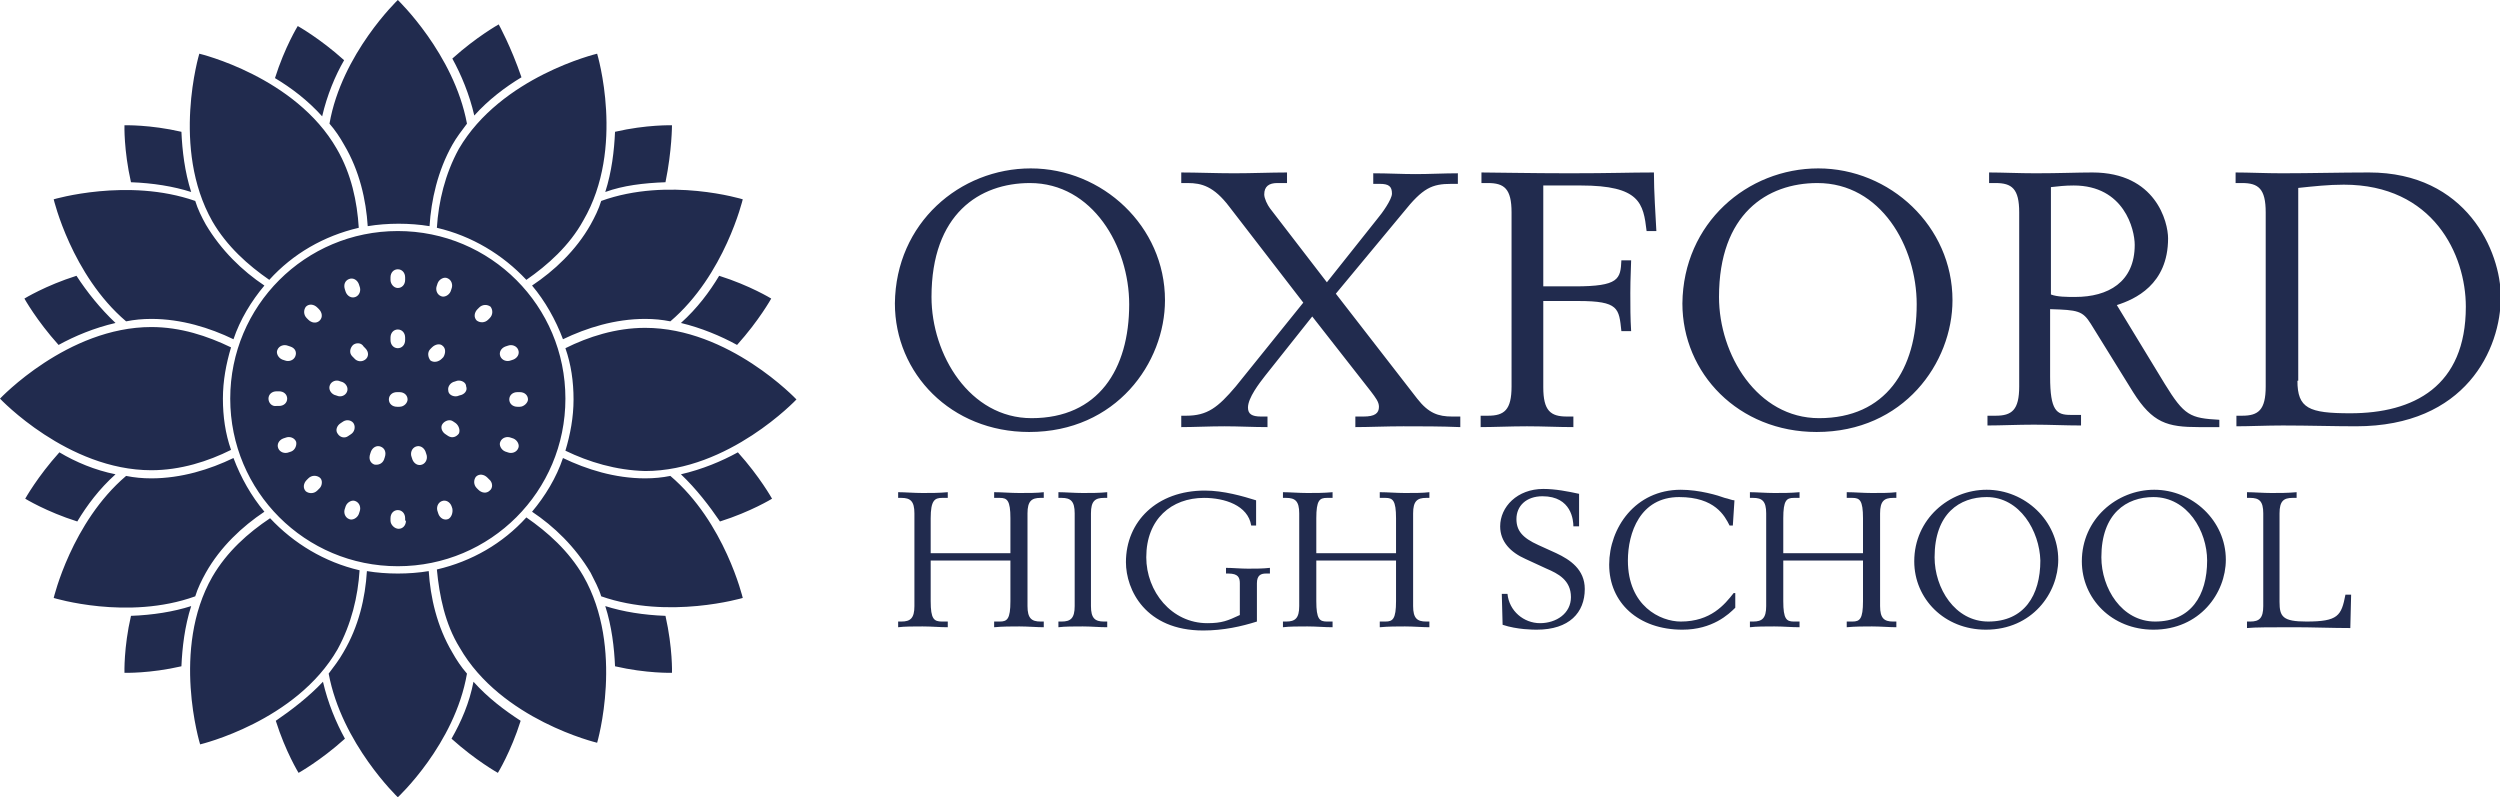 <?xml version="1.0" encoding="utf-8"?>
<!-- Generator: Adobe Illustrator 25.4.1, SVG Export Plug-In . SVG Version: 6.00 Build 0)  -->
<svg version="1.0" id="Layer_1" xmlns="http://www.w3.org/2000/svg" xmlns:xlink="http://www.w3.org/1999/xlink" x="0px" y="0px"
	 viewBox="0 0 307.3 98" enable-background="new 0 0 307.3 98" xml:space="preserve">
<path fill="#212B4E" d="M52.8,27.8c-1.2-0.2-2.5-0.3-3.8-0.3s-2.6,0.1-3.8,0.3c-0.2-3.2-1-6.8-2.9-10c-0.5-0.9-1.1-1.8-1.8-2.6
	C42,6.6,48.9,0,48.9,0s6.9,6.6,8.5,15.2c-0.6,0.8-1.3,1.7-1.8,2.6C53.8,21,53,24.6,52.8,27.8z M81.8,22.4c-2.7,0.1-5.2,0.4-7.4,1.2
	c0.8-2.5,1.1-5.1,1.2-7.4c3.9-0.9,7-0.8,7-0.8S82.6,18.5,81.8,22.4z M83.7,58.3c2.6-0.6,5-1.6,7-2.7c2.7,3,4.2,5.7,4.2,5.7
	s-2.6,1.6-6.4,2.8C87.2,62.2,85.6,60.1,83.7,58.3z M58.2,83.8c1.8,2,3.8,3.5,5.8,4.8c-1.2,3.8-2.8,6.4-2.8,6.4s-2.7-1.5-5.7-4.2
	C56.7,88.7,57.7,86.4,58.2,83.8z M23.5,74.5c-0.8,2.5-1.1,5.1-1.2,7.4c-3.9,0.9-7,0.8-7,0.8s-0.1-3.1,0.8-7
	C18.8,75.6,21.3,75.2,23.5,74.5z M14.2,39.7c-2.6,0.6-5,1.6-7,2.7c-2.7-3-4.2-5.7-4.2-5.7s2.6-1.6,6.4-2.8
	C10.7,35.9,12.3,37.9,14.2,39.7z M39.6,14.3c-1.8-2-3.8-3.5-5.8-4.7c1.2-3.8,2.8-6.4,2.8-6.4s2.7,1.5,5.7,4.2
	C41.2,9.3,40.2,11.7,39.6,14.3z M74.4,74.5c2.2,0.7,4.7,1.1,7.4,1.2c0.9,4,0.8,7,0.8,7s-3.1,0.1-7-0.8C75.5,79.6,75.2,77,74.4,74.5z
	 M83.7,39.7c2-1.8,3.5-3.8,4.7-5.8c3.8,1.2,6.4,2.8,6.4,2.8s-1.5,2.7-4.2,5.7C88.6,41.3,86.2,40.3,83.7,39.7z M39.7,83.8
	c0.6,2.6,1.6,5,2.7,7c-3,2.7-5.7,4.2-5.7,4.2s-1.6-2.6-2.8-6.4C35.8,87.3,37.9,85.7,39.7,83.8z M14.2,58.3c-2,1.8-3.5,3.8-4.7,5.8
	c-3.8-1.2-6.4-2.8-6.4-2.8s1.5-2.7,4.2-5.7C9.3,56.8,11.7,57.8,14.2,58.3z M23.5,23.6c-2.2-0.7-4.7-1.1-7.4-1.2c-0.9-4-0.8-7-0.8-7
	s3.1-0.1,7,0.8C22.4,18.5,22.7,21.1,23.5,23.6z M64.1,9.5c-2,1.2-4.1,2.8-5.8,4.7c-0.6-2.6-1.6-5-2.7-7c3-2.7,5.7-4.2,5.7-4.2
	S62.8,5.7,64.1,9.5z M79.3,39.2c-3.7,0-7.2,1.1-10.1,2.5c-0.9-2.4-2.2-4.7-3.8-6.6c2.7-1.8,5.4-4.3,7.2-7.5c0.5-0.9,1-1.9,1.3-2.9
	c8.3-3,17.4-0.2,17.4-0.2s-2.2,9.3-8.9,15C81.4,39.3,80.4,39.2,79.3,39.2z M72.6,70.4c-1.9-3.2-4.5-5.7-7.2-7.5
	c1.6-1.9,3-4.2,3.8-6.6c2.9,1.4,6.4,2.5,10.1,2.5c1.1,0,2.1-0.1,3.1-0.3c6.7,5.7,8.9,15,8.9,15s-9.1,2.7-17.4-0.2
	C73.6,72.3,73.1,71.4,72.6,70.4z M45.1,70.2c1.2,0.2,2.5,0.3,3.8,0.3s2.6-0.1,3.8-0.3c0.2,3.2,1,6.8,2.9,10c0.5,0.9,1.1,1.8,1.8,2.6
	C55.9,91.5,48.9,98,48.9,98s-6.9-6.6-8.5-15.2c0.6-0.8,1.3-1.7,1.8-2.6C44.1,77,44.9,73.5,45.1,70.2z M18.6,58.8
	c3.7,0,7.2-1.1,10.1-2.5c0.9,2.4,2.2,4.7,3.8,6.6c-2.7,1.8-5.4,4.3-7.2,7.5c-0.5,0.9-1,1.9-1.3,2.9c-8.3,3-17.4,0.2-17.4,0.2
	s2.2-9.3,8.9-15C16.5,58.7,17.5,58.8,18.6,58.8z M25.3,27.6c1.9,3.2,4.5,5.7,7.2,7.5c-1.6,1.9-3,4.2-3.8,6.6
	c-2.9-1.4-6.4-2.5-10.1-2.5c-1.1,0-2.1,0.1-3.1,0.3c-6.7-5.7-8.9-15-8.9-15s9.1-2.7,17.4,0.2C24.3,25.7,24.8,26.7,25.3,27.6z
	 M69.5,55.4c0.6-2,1-4.1,1-6.3c0-2.2-0.3-4.3-1-6.3c2.8-1.4,6.2-2.5,9.8-2.5c10.3,0,18.6,8.8,18.6,8.8s-8.3,8.8-18.6,8.8
	C75.7,57.8,72.4,56.8,69.5,55.4z M64.7,34.4c-2.9-3.1-6.7-5.4-11-6.4c0.2-3.2,1-6.6,2.7-9.7C61.6,9.4,73.4,6.6,73.4,6.6
	s3.5,11.6-1.7,20.5C70,30.2,67.3,32.6,64.7,34.4z M53.7,70c4.3-1,8.1-3.2,11-6.4c2.6,1.8,5.2,4.1,7,7.2c5.1,8.9,1.7,20.5,1.7,20.5
	s-11.8-2.8-16.9-11.7C54.7,76.7,54,73.2,53.7,70z M33.2,63.7c2.9,3.1,6.7,5.4,11,6.4c-0.2,3.2-1,6.6-2.7,9.7
	c-5.1,8.9-16.9,11.7-16.9,11.7S21,79.8,26.1,70.9C27.9,67.8,30.5,65.5,33.2,63.7z M28.4,42.7c-0.6,2-1,4.1-1,6.3
	c0,2.2,0.3,4.3,1,6.3c-2.8,1.4-6.2,2.5-9.8,2.5C8.3,57.8,0,49,0,49s8.3-8.8,18.6-8.8C22.2,40.2,25.5,41.3,28.4,42.7z M44.1,28
	c-4.3,1-8.1,3.2-11,6.4c-2.6-1.8-5.2-4.1-7-7.2C21,18.2,24.5,6.6,24.5,6.6s11.8,2.8,16.9,11.7C43.2,21.4,43.9,24.8,44.1,28z
	 M48.9,28.4c-11.4,0-20.6,9.2-20.6,20.6s9.2,20.6,20.6,20.6S69.5,60.4,69.5,49S60.3,28.4,48.9,28.4z M62.1,42.6l0.3-0.1
	c0.5-0.2,1.1,0,1.3,0.5c0.2,0.5-0.1,1-0.6,1.2l-0.3,0.1c-0.5,0.2-1.1,0-1.3-0.5C61.3,43.3,61.6,42.8,62.1,42.6z M53.7,35.1l0.1-0.3
	c0.2-0.5,0.8-0.8,1.2-0.6c0.5,0.2,0.7,0.8,0.5,1.3l-0.1,0.3c-0.2,0.5-0.8,0.8-1.2,0.6C53.7,36.2,53.5,35.6,53.7,35.1z M48,34.1
	c0-0.6,0.4-1,0.9-1s0.9,0.4,0.9,1v0.3c0,0.6-0.4,1-0.9,1s-0.9-0.5-0.9-1V34.1z M48,41.5c0-0.6,0.4-1,0.9-1s0.9,0.4,0.9,1v0.3
	c0,0.6-0.4,1-0.9,1s-0.9-0.4-0.9-1V41.5z M42.9,34.3c0.5-0.2,1,0.1,1.2,0.6l0.1,0.3c0.2,0.5,0,1.1-0.5,1.3c-0.5,0.2-1-0.1-1.2-0.6
	l-0.1-0.3C42.2,35,42.4,34.5,42.9,34.3z M33,49c0-0.5,0.4-0.9,1-0.9h0.3c0.6,0,1,0.4,1,0.9c0,0.5-0.4,0.9-1,0.9H34
	C33.4,50,33,49.5,33,49z M35.8,55.5l-0.3,0.1c-0.5,0.2-1.1,0-1.3-0.5s0.1-1,0.6-1.2l0.3-0.1c0.5-0.2,1.1,0,1.3,0.5
	C36.5,54.7,36.3,55.3,35.8,55.5z M36.3,43.8c-0.2,0.5-0.8,0.7-1.3,0.5l-0.3-0.1c-0.5-0.2-0.8-0.8-0.6-1.2c0.2-0.5,0.8-0.7,1.3-0.5
	l0.3,0.1C36.3,42.8,36.5,43.3,36.3,43.8z M39.3,60L39,60.3c-0.4,0.4-1,0.4-1.4,0.1c-0.4-0.4-0.3-1,0.1-1.4l0.2-0.2
	c0.4-0.4,1-0.4,1.4-0.1C39.7,59,39.6,59.7,39.3,60z M39.3,39.4c-0.4,0.4-1,0.3-1.4-0.1l-0.2-0.2c-0.4-0.4-0.4-1-0.1-1.4
	c0.4-0.4,1-0.3,1.4,0.1l0.2,0.2C39.6,38.4,39.7,39,39.3,39.4z M40.5,47.5c0.1-0.5,0.6-0.8,1.1-0.7l0.3,0.1c0.5,0.1,0.9,0.6,0.8,1.1
	c-0.1,0.5-0.6,0.8-1.1,0.7l-0.3-0.1C40.8,48.5,40.4,48,40.5,47.5z M41.5,53.3c-0.3-0.4-0.1-1,0.4-1.3l0.3-0.2
	c0.5-0.3,1.1-0.1,1.3,0.3s0.1,1-0.4,1.3l-0.3,0.2C42.4,53.9,41.8,53.8,41.5,53.3z M44.2,62.9l-0.1,0.3c-0.2,0.5-0.8,0.8-1.2,0.6
	c-0.5-0.2-0.7-0.8-0.5-1.3l0.1-0.3c0.2-0.5,0.8-0.8,1.2-0.6C44.2,61.8,44.4,62.4,44.2,62.9z M44.9,44.2c-0.4,0.3-1,0.3-1.4-0.2
	l-0.2-0.2c-0.4-0.4-0.3-1,0.1-1.4c0.4-0.3,1-0.3,1.3,0.2l0.2,0.2C45.4,43.3,45.3,43.9,44.9,44.2z M47.3,56.2l-0.1,0.3
	C47,57,46.5,57.2,46,57.1c-0.5-0.2-0.7-0.7-0.5-1.3l0.1-0.3c0.2-0.5,0.7-0.8,1.2-0.6C47.3,55.1,47.5,55.6,47.3,56.2z M49.9,64
	c0,0.6-0.4,1-0.9,1S48,64.5,48,64v-0.3c0-0.6,0.4-1,0.9-1s0.9,0.4,0.9,1V64z M49.1,50h-0.3c-0.6,0-1-0.4-1-0.9c0-0.5,0.4-0.9,1-0.9
	h0.3c0.6,0,1,0.4,1,0.9C50.1,49.5,49.7,50,49.1,50z M51.9,57.1c-0.5,0.2-1-0.1-1.2-0.6l-0.1-0.3c-0.2-0.5,0-1.1,0.5-1.3
	c0.5-0.2,1,0.1,1.2,0.6l0.1,0.3C52.6,56.3,52.4,56.9,51.9,57.1z M52.9,42.9l0.2-0.2c0.4-0.4,1-0.5,1.3-0.2c0.4,0.3,0.4,0.9,0.1,1.4
	l-0.2,0.2c-0.4,0.4-1,0.5-1.4,0.2C52.6,43.9,52.5,43.3,52.9,42.9z M55.1,63.8c-0.5,0.2-1-0.1-1.2-0.6l-0.1-0.3
	c-0.2-0.5,0-1.1,0.5-1.3c0.5-0.2,1,0.1,1.2,0.6l0.1,0.3C55.7,63,55.5,63.6,55.1,63.8z M56.4,53.3c-0.3,0.4-0.8,0.6-1.3,0.3l-0.3-0.2
	c-0.5-0.3-0.7-0.9-0.4-1.3s0.9-0.6,1.3-0.3l0.3,0.2C56.4,52.3,56.6,52.9,56.4,53.3z M56.5,48.6l-0.3,0.1c-0.5,0.1-1.1-0.2-1.1-0.7
	c-0.1-0.5,0.3-1,0.8-1.1l0.3-0.1c0.5-0.1,1.1,0.2,1.1,0.7C57.5,48,57.1,48.5,56.5,48.6z M60.2,60.3c-0.4,0.4-1,0.3-1.4-0.1L58.6,60
	c-0.4-0.4-0.4-1-0.1-1.4c0.4-0.4,1-0.3,1.4,0.1l0.2,0.2C60.6,59.3,60.6,60,60.2,60.3z M60.2,39.1l-0.2,0.2c-0.4,0.4-1,0.4-1.4,0.1
	c-0.4-0.4-0.3-1,0.1-1.4l0.2-0.2c0.4-0.4,1-0.4,1.4-0.1C60.6,38.1,60.6,38.7,60.2,39.1z M63.7,55.1c-0.2,0.5-0.8,0.7-1.3,0.5
	l-0.3-0.1c-0.5-0.2-0.8-0.8-0.6-1.2c0.2-0.5,0.8-0.7,1.3-0.5l0.3,0.1C63.6,54.1,63.9,54.7,63.7,55.1z M63.9,50h-0.3
	c-0.6,0-1-0.4-1-0.9c0-0.5,0.4-0.9,1-0.9h0.3c0.6,0,1,0.4,1,0.9C64.9,49.5,64.4,50,63.9,50z M252.1,36.2c0.8,0.3,1.9,0.3,3,0.3
	c4,0,7.3-1.8,7.3-6.4c0-1.9-1.3-7.3-7.5-7.3c-1.1,0-1.9,0.1-2.8,0.2V36.2z M244.5,51.1h0.8c2,0,2.9-0.7,2.9-3.6V26.1
	c0-2.9-0.9-3.6-2.9-3.6h-0.8v-1.3c1.6,0,3.7,0.1,5.7,0.1c3,0,5.1-0.1,7-0.1c7.8,0,9.3,6.1,9.3,8.1c0,5.7-4.1,7.5-6.3,8.2l5.9,9.7
	c2.4,3.9,3.1,4.2,6.7,4.4v0.9c-0.8,0-1.6,0-2.5,0c-3.9,0-5.7-0.5-8.1-4.3l-5.2-8.4c-1-1.6-1.6-1.7-5-1.8v8.3c0,4.2,0.8,4.7,2.5,4.7
	h1.3v1.3c-2,0-3.8-0.1-5.8-0.1c-2,0-4.1,0.1-5.7,0.1V51.1z M126.6,22.5c-6.2,0-12.1,3.8-12.1,14c0,7.1,4.7,14.9,12.3,14.9
	c8.2,0,12-6,12-14C138.8,30.3,134.3,22.5,126.6,22.5z M126.7,20.7c8.8,0,16.5,7.1,16.5,16.2c0,7.7-6,16.2-16.7,16.2
	c-9.6,0-16.5-7.2-16.5-15.8C110.1,27.4,118,20.7,126.7,20.7z M145.2,51.1h0.6c2.6,0,3.9-1,6.1-3.6l8.3-10.3l-9.1-11.8
	c-1.9-2.5-3.4-2.9-5.1-2.9h-0.8v-1.3c1.9,0,4.3,0.1,6.5,0.1c2.2,0,4.5-0.1,6.5-0.1v1.3H157c-1,0-1.6,0.4-1.6,1.4
	c0,0.5,0.4,1.3,0.7,1.7l7,9.1l6.2-7.8c0.6-0.7,1.8-2.4,1.8-3.1c0-0.9-0.4-1.2-1.5-1.2h-0.8v-1.3c1.8,0,3.5,0.1,5.2,0.1
	c1.7,0,3.5-0.1,5.2-0.1v1.3h-0.8c-2.4,0-3.5,0.5-5.9,3.5l-8.3,10l10,12.9c1.4,1.8,2.6,2.2,4.3,2.2h1v1.3c-2.4-0.1-4.7-0.1-7-0.1
	c-2.1,0-4.3,0.1-5.9,0.1v-1.3h1c1.4,0,1.9-0.4,1.9-1.2c0-0.6-0.4-1.1-1-1.9l-7.2-9.2l-5.8,7.3c-0.7,0.9-2.1,2.7-2.1,3.9
	c0,0.8,0.5,1.1,1.6,1.1h0.8v1.3c-1.8,0-3.5-0.1-5.3-0.1c-1.8,0-3.8,0.1-5.3,0.1V51.1z M182.1,51.1h0.8c2,0,2.9-0.7,2.9-3.6V26.1
	c0-2.9-0.9-3.6-2.9-3.6h-0.8v-1.3c1.3,0,6.3,0.1,10.8,0.1c5.2,0,7.3-0.1,10.4-0.1c0,2.5,0.2,5.1,0.3,7.2h-1.2
	c-0.4-3.4-0.8-5.6-8.1-5.6h-4.6v12.4h3.9c5.4,0,5.6-0.9,5.7-3.2h1.2c0,0.7-0.1,2.1-0.1,4c0,1.7,0,3.1,0.1,4.7h-1.2
	C199,37.9,199,37,194,37h-4.3v10.6c0,2.9,0.9,3.6,2.9,3.6h0.8v1.3c-1.9,0-3.7-0.1-5.7-0.1c-2,0-4.1,0.1-5.7,0.1V51.1z M223.4,22.5
	c-6.2,0-12.1,3.8-12.1,14c0,7.1,4.7,14.9,12.3,14.9c8.2,0,12-6,12-14C235.6,30.3,231.2,22.5,223.4,22.5z M223.5,20.7
	c8.8,0,16.5,7.1,16.5,16.2c0,7.7-6,16.2-16.7,16.2c-9.6,0-16.5-7.2-16.5-15.8C206.9,27.4,214.8,20.7,223.5,20.7z M282.4,46.8
	c0,3.4,1.4,4,6.5,4c7.8,0,14.2-3.3,14.2-13.1c0-6.4-4-15-15-15c-1.9,0-3.7,0.2-5.6,0.4V46.8z M274.8,51.1h0.8c2,0,2.9-0.7,2.9-3.6
	V26.1c0-2.9-0.9-3.6-2.9-3.6h-0.8v-1.3c1.6,0,3.7,0.1,5.7,0.1c3.5,0,7.1-0.1,10.7-0.1c12,0,16.2,9.7,16.2,15.3
	c0,6.4-4.3,15.9-17.8,15.9c-2.7,0-5.9-0.1-9-0.1c-2,0-4.1,0.1-5.7,0.1V51.1z M276.2,76.4h0.4c1.1,0,1.6-0.4,1.6-1.9V63.1
	c0-1.5-0.5-1.9-1.6-1.9h-0.4v-0.7c0.8,0,2,0.1,3,0.1c1,0,2,0,3.1-0.1v0.7h-0.5c-1.1,0-1.6,0.4-1.6,1.9v10.9c0,1.8,0.4,2.4,3.3,2.4
	c3.9,0,4.3-0.7,4.8-3.3h0.7l-0.1,4.1c-2.1,0-4.8-0.1-6.8-0.1c-2.8,0-5,0-5.9,0.1V76.4z M110.4,76.4h0.4c1.1,0,1.6-0.4,1.6-1.9V63.1
	c0-1.5-0.5-1.9-1.6-1.9h-0.4v-0.7c0.8,0,2,0.1,3,0.1c1,0,2,0,3.1-0.1v0.7h-0.7c-0.9,0-1.4,0.3-1.4,2.5V68h9.8v-4.3
	c0-2.2-0.4-2.5-1.3-2.5h-0.7v-0.7c1,0,2,0.1,3.1,0.1c1.1,0,2.2,0,3-0.1v0.7h-0.4c-1.1,0-1.6,0.4-1.6,1.9v11.4c0,1.5,0.5,1.9,1.6,1.9
	h0.4v0.7c-0.8,0-2-0.1-3-0.1c-1,0-2,0-3.1,0.1v-0.7h0.7c0.9,0,1.3-0.3,1.3-2.5v-5h-9.8v5c0,2.2,0.4,2.5,1.4,2.5h0.7v0.7
	c-1,0-2-0.1-3.1-0.1c-1.1,0-2.2,0-3,0.1V76.4z M130.1,76.4h0.4c1.1,0,1.6-0.4,1.6-1.9V63.1c0-1.5-0.5-1.9-1.6-1.9h-0.4v-0.7
	c0.8,0,2,0.1,3,0.1c1,0,2,0,3-0.1v0.7h-0.4c-1.1,0-1.6,0.4-1.6,1.9v11.4c0,1.5,0.5,1.9,1.6,1.9h0.4v0.7c-1,0-2-0.1-3-0.1
	c-1.1,0-2.2,0-3,0.1V76.4z M154.5,64.6h-0.7c-0.4-2.5-3.3-3.4-5.8-3.4c-4,0-7.1,2.6-7.1,7.3c0,4.2,3.1,8.1,7.5,8.1
	c1.8,0,2.5-0.3,4-1v-3.9c0-0.7-0.2-1.2-1.4-1.2h-0.3v-0.7c0.8,0,1.8,0.1,2.7,0.1c0.9,0,1.8,0,2.7-0.1v0.7h-0.5
	c-0.6,0-1.1,0.2-1.1,1.2v4.7c-1.9,0.6-4.1,1.1-6.6,1.1c-7.1,0-9.5-5-9.5-8.4c0-5,3.8-8.8,9.7-8.8c2.3,0,4.7,0.7,6.3,1.2V64.6z
	 M157.7,76.4h0.4c1.1,0,1.6-0.4,1.6-1.9V63.1c0-1.5-0.5-1.9-1.6-1.9h-0.4v-0.7c0.8,0,2,0.1,3,0.1c1,0,2,0,3.1-0.1v0.7h-0.7
	c-0.9,0-1.3,0.3-1.3,2.5V68h9.8v-4.3c0-2.2-0.4-2.5-1.3-2.5h-0.7v-0.7c1,0,2,0.1,3.1,0.1c1.1,0,2.2,0,3-0.1v0.7h-0.4
	c-1.1,0-1.6,0.4-1.6,1.9v11.4c0,1.5,0.5,1.9,1.6,1.9h0.4v0.7c-0.8,0-2-0.1-3-0.1c-1,0-2,0-3.1,0.1v-0.7h0.7c0.9,0,1.3-0.3,1.3-2.5
	v-5h-9.8v5c0,2.2,0.4,2.5,1.3,2.5h0.7v0.7c-1,0-2-0.1-3.1-0.1c-1.1,0-2.2,0-3,0.1V76.4z M194.2,64.7h-0.8c0-0.7-0.2-3.7-3.8-3.7
	c-2,0-3.2,1.2-3.2,2.8c0,1.4,0.7,2.3,2.7,3.2l2.2,1c1.7,0.8,3.5,2,3.5,4.4c0,2.9-1.9,5-5.9,5c-0.4,0-2.4,0-4.2-0.6l-0.1-3.8h0.7
	c0.2,2.1,2,3.6,4,3.6c2,0,3.8-1.2,3.8-3.2c0-2.1-1.6-2.9-3-3.5l-2.6-1.2c-1.8-0.8-3.1-2.1-3.1-4c0-2.4,2.1-4.6,5.3-4.6
	c1.5,0,3,0.3,4.4,0.6V64.7z M213,64.6h-0.4c-0.6-1.2-1.8-3.5-6.2-3.5c-4.8,0-6.3,4.4-6.3,7.8c0,5.6,4,7.5,6.5,7.5
	c3.7,0,5.4-2.1,6.5-3.5h0.2v1.8c-0.8,0.8-2.8,2.7-6.5,2.7c-5.4,0-9-3.3-9-8c0-4.5,3.2-9.2,8.8-9.2c2.3,0,4.6,0.7,5.4,1
	c0.5,0.1,0.9,0.3,1.2,0.3L213,64.6z M215.1,76.4h0.4c1.1,0,1.6-0.4,1.6-1.9V63.1c0-1.5-0.5-1.9-1.6-1.9h-0.4v-0.7c0.8,0,2,0.1,3,0.1
	c1,0,2,0,3.1-0.1v0.7h-0.7c-0.9,0-1.3,0.3-1.3,2.5V68h9.8v-4.3c0-2.2-0.4-2.5-1.3-2.5h-0.7v-0.7c1,0,2,0.1,3.1,0.1
	c1.1,0,2.2,0,3-0.1v0.7h-0.4c-1.1,0-1.6,0.4-1.6,1.9v11.4c0,1.5,0.5,1.9,1.6,1.9h0.4v0.7c-0.8,0-2-0.1-3-0.1c-1,0-2,0-3.1,0.1v-0.7
	h0.7c0.9,0,1.3-0.3,1.3-2.5v-5h-9.8v5c0,2.2,0.4,2.5,1.3,2.5h0.7v0.7c-1,0-2-0.1-3.1-0.1c-1.1,0-2.2,0-3,0.1V76.4z M244.2,61.1
	c-3.3,0-6.4,2-6.4,7.4c0,3.8,2.5,7.9,6.6,7.9c4.4,0,6.4-3.2,6.4-7.5C250.7,65.3,248.3,61.1,244.2,61.1z M244.2,60.2
	c4.7,0,8.8,3.8,8.8,8.6c0,4.1-3.2,8.6-8.9,8.6c-5.1,0-8.8-3.8-8.8-8.4C235.3,63.8,239.6,60.2,244.2,60.2z M264.7,61.1
	c-3.3,0-6.4,2-6.4,7.4c0,3.8,2.5,7.9,6.6,7.9c4.4,0,6.4-3.2,6.4-7.5C271.3,65.3,268.9,61.1,264.7,61.1z M264.8,60.2
	c4.7,0,8.8,3.8,8.8,8.6c0,4.1-3.2,8.6-8.9,8.6c-5.1,0-8.8-3.8-8.8-8.4C255.9,63.8,260.2,60.2,264.8,60.2z"/>
</svg>
